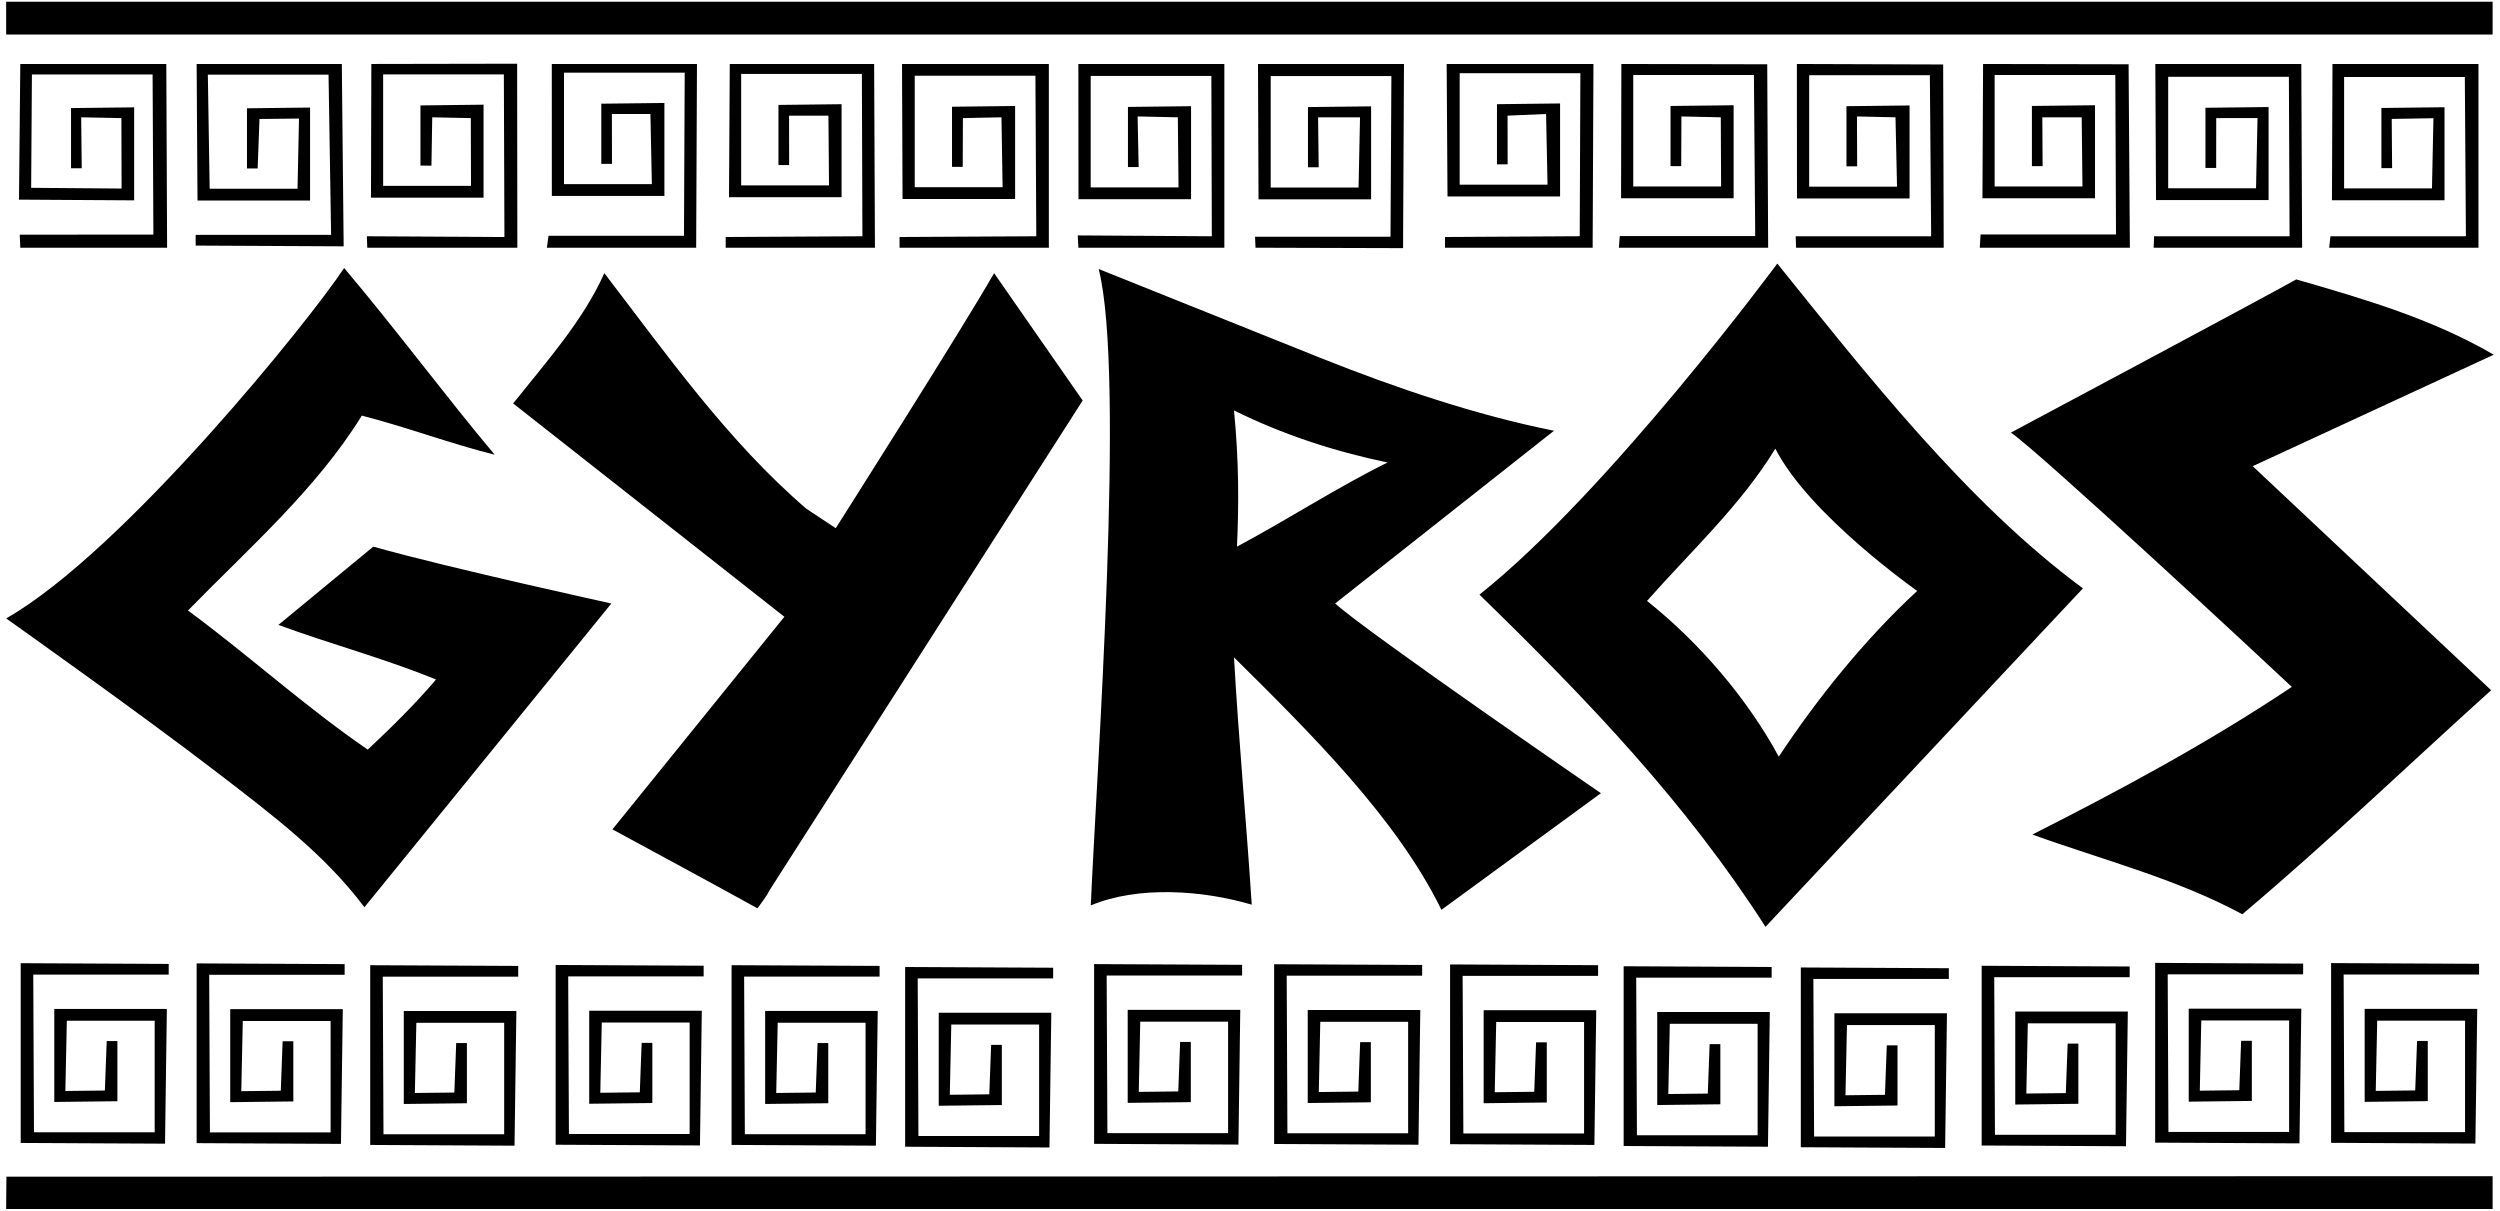 <?xml version="1.0" encoding="UTF-8"?>
<svg xmlns="http://www.w3.org/2000/svg" xmlns:xlink="http://www.w3.org/1999/xlink" width="508pt" height="246pt" viewBox="0 0 508 246" version="1.1">
<g id="surface1">
<path style=" stroke:none;fill-rule:nonzero;fill:rgb(0%,0%,0%);fill-opacity:1;" d="M 506.5 7.02 L 1.25 7.02 L 1.25 0.355 L 506.5 0.355 Z M 423.25 119.555 L 358.75 188.328 C 342.625 163.203 322.977 142.578 300.625 120.828 C 326.852 99.984 361.148 53.555 361.148 53.555 C 378.926 75.605 399.551 102.078 423.25 119.555 Z M 389.574 120.078 C 389.574 120.078 367.625 104.68 360.75 91.164 C 353.699 102.719 343.676 111.902 334.676 122.105 C 345.398 130.652 355.074 141.98 361.449 153.754 C 369.176 142.055 378.926 129.902 389.574 120.078 Z M 74.051 184.355 L 124.227 122.629 C 124.227 122.629 91.301 115.43 75.848 111.078 L 56.574 126.98 C 67.152 130.879 78.176 133.805 88.598 138.078 C 84.402 143.027 79.598 147.754 74.723 152.328 C 61.75 143.402 50.801 133.355 38.199 124.055 C 50.652 111.305 64.301 99.379 73.527 84.453 C 82.598 86.777 91.523 90.152 100.523 92.402 C 90.398 80.328 80.574 67.055 69.926 54.453 C 63.359 64.535 25.191 112.035 1.25 125.664 C 1.25 125.664 28.664 145.074 44.453 157.227 C 55.273 165.555 66.008 173.605 74.051 184.355 Z M 325.301 161.18 C 325.301 161.18 298 181.168 292.898 184.879 C 283.824 166.277 266.199 148.879 250.75 133.578 C 251.727 150.902 253.227 166.43 254.352 183.828 C 244.449 180.902 231.324 179.93 221.648 183.98 C 222.805 157.047 228.707 76.055 223.25 54.664 C 223.25 54.664 267.18 72.277 268.539 72.816 C 283.707 78.852 299.738 84.297 315.773 87.527 L 271.301 122.629 C 278.051 128.703 325.301 161.18 325.301 161.18 Z M 281.949 93.98 C 270.852 91.652 260.648 88.277 250.75 83.402 C 251.75 93.664 251.75 102.414 251.352 111.078 C 261.477 105.68 271.898 98.93 281.949 93.98 Z M 202 55.504 C 195.5 66.914 169.824 107.328 169.824 107.328 L 163.824 103.355 C 147.852 89.629 135.398 71.93 122.801 55.504 C 118.523 65.105 111.023 73.504 104.273 81.98 L 159.387 125.328 L 124.449 168.527 C 134.273 173.855 144.023 179.105 153.926 184.578 C 154.75 183.379 155.801 182.105 156.324 180.98 L 220 81.379 Z M 466.602 56.777 C 458.949 61.055 408.625 87.902 408.625 87.902 C 414.75 92.164 459.324 133.578 465.699 139.578 C 448.523 151.055 430.602 160.652 412.977 169.578 C 427.301 174.754 442.148 178.504 455.648 185.777 C 473.574 170.629 489.398 155.402 506.199 140.254 L 457.75 94.73 L 506.727 72.078 C 494.273 64.805 480.398 60.754 466.602 56.777 Z M 503.75 195.848 L 473.676 195.699 L 473.676 232.223 L 503 232.375 L 503.375 205 L 480.5 205 L 480.5 223.898 L 493.324 223.75 C 493.324 219.922 493.324 215.574 493.324 211.523 L 491.148 211.523 L 490.773 221.574 L 482.75 221.668 L 483.051 207.398 L 500.898 207.398 L 500.898 230.047 L 476.375 230.047 L 476.227 198.023 L 503.75 198.023 Z M 1.25 245.668 L 506.5 245.668 L 506.5 239 L 1.301 239.105 Z M 468 195.809 L 437.926 195.656 L 437.926 232.184 L 467.25 232.332 L 467.625 204.957 L 444.75 204.957 L 444.75 223.859 L 457.574 223.707 C 457.574 219.883 457.574 215.531 457.574 211.484 L 455.398 211.484 L 455.023 221.531 L 447 221.625 L 447.301 207.359 L 465.148 207.359 L 465.148 230.008 L 440.625 230.008 L 440.477 197.984 L 468 197.984 Z M 432.75 196.391 L 402.676 196.242 L 402.676 232.766 L 432 232.918 L 432.375 205.543 L 409.5 205.543 L 409.5 224.441 L 422.324 224.293 C 422.324 220.465 422.324 216.117 422.324 212.066 L 420.148 212.066 L 419.773 222.117 L 411.75 222.207 L 412.051 207.941 L 429.898 207.941 L 429.898 230.59 L 405.375 230.59 L 405.227 198.566 L 432.75 198.566 Z M 396 196.742 L 365.926 196.59 L 365.926 233.117 L 395.25 233.266 L 395.625 205.891 L 372.75 205.891 L 372.75 224.789 L 385.574 224.641 C 385.574 220.816 385.574 216.465 385.574 212.414 L 383.398 212.414 L 383.023 222.465 L 375 222.559 L 375.301 208.289 L 393.148 208.289 L 393.148 230.941 L 368.625 230.941 L 368.477 198.914 L 396 198.914 Z M 360 196.492 L 329.926 196.34 L 329.926 232.867 L 359.25 233.016 L 359.625 205.641 L 336.75 205.641 L 336.75 224.543 L 349.574 224.391 C 349.574 220.566 349.574 216.215 349.574 212.168 L 347.398 212.168 L 347.023 222.215 L 339 222.309 L 339.301 208.043 L 357.148 208.043 L 357.148 230.691 L 332.625 230.691 L 332.477 198.668 L 360 198.668 Z M 324.73 196.125 L 294.656 195.973 L 294.656 232.5 L 323.98 232.652 L 324.355 205.277 L 301.48 205.277 L 301.48 224.176 L 314.305 224.027 C 314.305 220.199 314.305 215.848 314.305 211.801 L 312.133 211.801 L 311.758 221.848 L 303.73 221.941 L 304.031 207.676 L 321.883 207.676 L 321.883 230.324 L 297.355 230.324 L 297.207 198.301 L 324.73 198.301 Z M 288.98 196.082 L 258.906 195.934 L 258.906 232.457 L 288.23 232.609 L 288.605 205.234 L 265.73 205.234 L 265.73 224.133 L 278.555 223.984 C 278.555 220.156 278.555 215.809 278.555 211.758 L 276.383 211.758 L 276.008 221.809 L 267.98 221.902 L 268.281 207.633 L 286.133 207.633 L 286.133 230.281 L 261.605 230.281 L 261.457 198.258 L 288.98 198.258 Z M 252.398 196.055 L 222.324 195.902 L 222.324 232.43 L 251.648 232.578 L 252.023 205.203 L 229.148 205.203 L 229.148 224.102 L 241.973 223.953 C 241.973 220.129 241.973 215.777 241.973 211.727 L 239.801 211.727 L 239.426 221.777 L 231.398 221.871 L 231.699 207.602 L 249.551 207.602 L 249.551 230.254 L 225.023 230.254 L 224.875 198.227 L 252.398 198.227 Z M 105.301 196.277 L 75.227 196.129 L 75.227 232.652 L 104.551 232.805 L 104.926 205.43 L 82.051 205.43 L 82.051 224.328 L 94.875 224.18 C 94.875 220.352 94.875 216.004 94.875 211.953 L 92.699 211.953 L 92.324 222.004 L 84.301 222.094 L 84.602 207.828 L 102.449 207.828 L 102.449 230.477 L 77.926 230.477 L 77.777 198.453 L 105.301 198.453 Z M 70.031 195.91 L 39.957 195.762 L 39.957 232.285 L 69.281 232.438 L 69.656 205.062 L 46.781 205.062 L 46.781 223.961 L 59.605 223.812 C 59.605 219.984 59.605 215.637 59.605 211.586 L 57.43 211.586 L 57.055 221.637 L 49.031 221.727 L 49.332 207.461 L 67.18 207.461 L 67.18 230.109 L 42.656 230.109 L 42.508 198.086 L 70.031 198.086 Z M 34.281 195.871 L 4.207 195.719 L 4.207 232.246 L 33.531 232.395 L 33.906 205.02 L 11.031 205.02 L 11.031 223.918 L 23.855 223.77 C 23.855 219.945 23.855 215.594 23.855 211.543 L 21.684 211.543 L 21.309 221.594 L 13.281 221.688 L 13.582 207.418 L 31.43 207.418 L 31.43 230.07 L 6.906 230.07 L 6.758 198.043 L 34.281 198.043 Z M 214 196.641 L 183.926 196.492 L 183.926 233.016 L 213.25 233.168 L 213.625 205.793 L 190.75 205.793 L 190.75 224.691 L 203.574 224.543 C 203.574 220.715 203.574 216.367 203.574 212.316 L 201.398 212.316 L 201.023 222.367 L 193 222.457 L 193.301 208.191 L 211.148 208.191 L 211.148 230.84 L 186.625 230.84 L 186.477 198.816 L 214 198.816 Z M 178.73 196.273 L 148.656 196.125 L 148.656 232.648 L 177.98 232.801 L 178.355 205.426 L 155.48 205.426 L 155.48 224.324 L 168.305 224.176 C 168.305 220.348 168.305 216 168.305 211.949 L 166.133 211.949 L 165.758 222 L 157.73 222.094 L 158.031 207.824 L 175.883 207.824 L 175.883 230.473 L 151.355 230.473 L 151.207 198.449 L 178.73 198.449 Z M 142.98 196.234 L 112.906 196.082 L 112.906 232.609 L 142.23 232.758 L 142.605 205.383 L 119.73 205.383 L 119.73 224.281 L 132.555 224.133 C 132.555 220.309 132.555 215.957 132.555 211.906 L 130.383 211.906 L 130.008 221.957 L 121.98 222.051 L 122.281 207.781 L 140.133 207.781 L 140.133 230.434 L 115.605 230.434 L 115.457 198.406 L 142.98 198.406 Z M 4.125 50.336 L 33.957 50.336 L 33.793 13 L 4.125 13 L 3.859 40.566 L 27.258 40.711 L 27.258 21.812 L 14.434 21.961 C 14.434 25.785 14.434 30.137 14.434 34.188 L 16.605 34.188 L 16.5 23.836 L 24.668 24 L 24.707 38.312 L 6.332 38.164 L 6.484 15.133 L 31.008 15.133 L 31.168 47.664 L 4.008 47.688 Z M 39.758 49.902 L 69.832 50.055 L 69.457 13 L 39.957 13 L 40.133 40.754 L 63.008 40.754 L 63.008 21.855 L 50.184 22.004 C 50.184 25.828 50.184 30.18 50.184 34.23 L 52.355 34.23 L 52.73 24.18 L 60.758 24.086 L 60.457 38.355 L 42.605 38.355 L 42.234 15.176 L 66.758 15.176 L 67.281 47.73 L 39.758 47.73 Z M 74.625 50.336 L 105.125 50.336 L 105.082 12.945 L 75.457 13 L 75.383 40.172 L 98.258 40.172 L 98.258 21.27 L 85.434 21.422 C 85.434 25.246 85.434 29.594 85.434 33.645 L 87.668 33.664 L 87.832 23.836 L 95.668 24 L 95.707 37.77 L 77.855 37.77 L 77.855 15.121 L 102.383 15.121 L 102.5 48.164 L 74.551 48.008 Z M 111.461 47.91 L 111.125 50.336 L 141.461 50.336 L 141.625 13 L 112.125 13 L 112.133 39.82 L 135.008 39.82 L 135.008 20.922 L 122.184 21.07 C 122.184 24.895 122.184 29.246 122.184 33.297 L 124.355 33.297 L 124.336 23.164 L 132.164 23.164 L 132.457 37.422 L 114.605 37.422 L 114.605 14.77 L 139.133 14.77 L 138.984 47.91 Z M 147.461 50.336 L 177.789 50.336 L 177.625 13 L 148.289 13 L 148.133 40.07 L 171.008 40.07 L 171.008 21.172 L 158.184 21.32 C 158.184 25.145 158.184 29.496 158.184 33.547 L 160.355 33.547 L 160.336 23.5 L 168.336 23.5 L 168.457 37.672 L 150.605 37.672 L 150.605 15.02 L 175.133 15.02 L 175.242 48.008 L 147.461 48.16 Z M 182.789 50.336 L 213.125 50.336 L 213.125 13 L 183.289 13 L 183.398 40.438 L 206.273 40.438 L 206.273 21.535 L 193.449 21.688 C 193.449 25.512 193.449 29.859 193.449 33.91 L 195.625 33.91 L 195.664 24 L 203.5 23.836 L 203.727 38.035 L 185.875 38.035 L 185.875 15.387 L 210.398 15.387 L 210.574 48.008 L 182.789 48.16 Z M 248.789 13 L 219.125 13 L 219.148 40.477 L 242.023 40.477 L 242.023 21.578 L 229.199 21.727 C 229.199 25.555 229.199 29.902 229.199 33.953 L 231.375 33.953 L 231.164 23.664 L 239.336 23.836 L 239.477 38.078 L 221.625 38.078 L 221.625 15.43 L 246.148 15.43 L 246.242 48.008 L 219 47.836 L 219.125 50.336 L 248.789 50.336 Z M 255.023 48.098 L 255.125 50.336 L 285.102 50.422 L 285.289 13 L 255.625 13 L 255.73 40.508 L 278.605 40.508 L 278.605 21.609 L 265.781 21.758 C 265.781 25.586 265.781 29.934 265.781 33.984 L 267.957 33.984 L 267.836 23.836 L 276.355 23.84 L 276.059 38.109 L 258.207 38.109 L 258.207 15.461 L 282.73 15.461 L 282.551 48.098 Z M 402.289 50.336 L 432.789 50.336 L 432.531 13.059 L 402.961 13 L 402.832 40.281 L 425.707 40.281 L 425.707 21.383 L 412.883 21.531 C 412.883 25.359 412.883 29.711 412.883 33.758 L 415.059 33.758 L 415 23.836 L 423 23.836 L 423.156 37.883 L 405.309 37.883 L 405.309 15.234 L 429.832 15.234 L 429.973 47.641 L 402.449 47.641 Z M 437.625 50.336 L 467.789 50.336 L 467.625 13 L 437.961 13 L 438.102 40.648 L 460.977 40.648 L 460.977 21.75 L 448.148 21.898 C 448.148 25.727 448.148 30.074 448.148 34.125 L 450.324 34.125 L 450.336 24 L 458.727 23.984 L 458.426 38.25 L 440.574 38.25 L 440.574 15.602 L 465.102 15.602 L 465.242 48.008 L 437.715 48.008 Z M 473.289 50.336 L 503.625 50.336 L 503.625 13 L 473.961 13 L 473.852 40.691 L 496.727 40.691 L 496.727 21.789 L 483.898 21.941 C 483.898 25.766 483.898 30.117 483.898 34.164 L 486.074 34.164 L 486 24.164 L 494.477 24.023 L 494.176 38.289 L 476.324 38.289 L 476.324 15.641 L 500.852 15.641 L 501.074 48.008 L 473.551 48.008 Z M 293.625 48.16 L 293.625 50.336 L 323.625 50.336 L 323.789 13 L 293.961 13 L 294.133 39.922 L 317.008 39.922 L 317.008 21.02 L 304.184 21.172 C 304.184 24.996 304.184 29.344 304.184 33.395 L 306.355 33.395 L 306.336 23.5 L 314.164 23.164 L 314.457 37.52 L 296.605 37.52 L 296.605 14.871 L 321.133 14.871 L 321 48 Z M 328.961 50.336 L 359.289 50.336 L 359.102 13.062 L 329.461 13 L 329.398 40.285 L 352.273 40.285 L 352.273 21.387 L 339.449 21.535 C 339.449 25.363 339.449 29.711 339.449 33.762 L 341.625 33.762 L 341.664 23.664 L 349.664 23.836 L 349.727 37.887 L 331.875 37.887 L 331.875 15.238 L 356.398 15.238 L 356.66 47.965 L 329.133 47.965 Z M 364.961 50.336 L 394.961 50.336 L 394.852 13.102 L 365.125 13 L 365.148 40.328 L 388.023 40.328 L 388.023 21.43 L 375.199 21.578 C 375.199 25.402 375.199 29.754 375.199 33.805 L 377.375 33.805 L 377.336 23.664 L 385.164 23.836 L 385.477 37.93 L 367.625 37.93 L 367.625 15.277 L 392.148 15.277 L 392.41 48.008 L 364.883 48.008 L 364.961 50.336 "/>
</g>
</svg>
